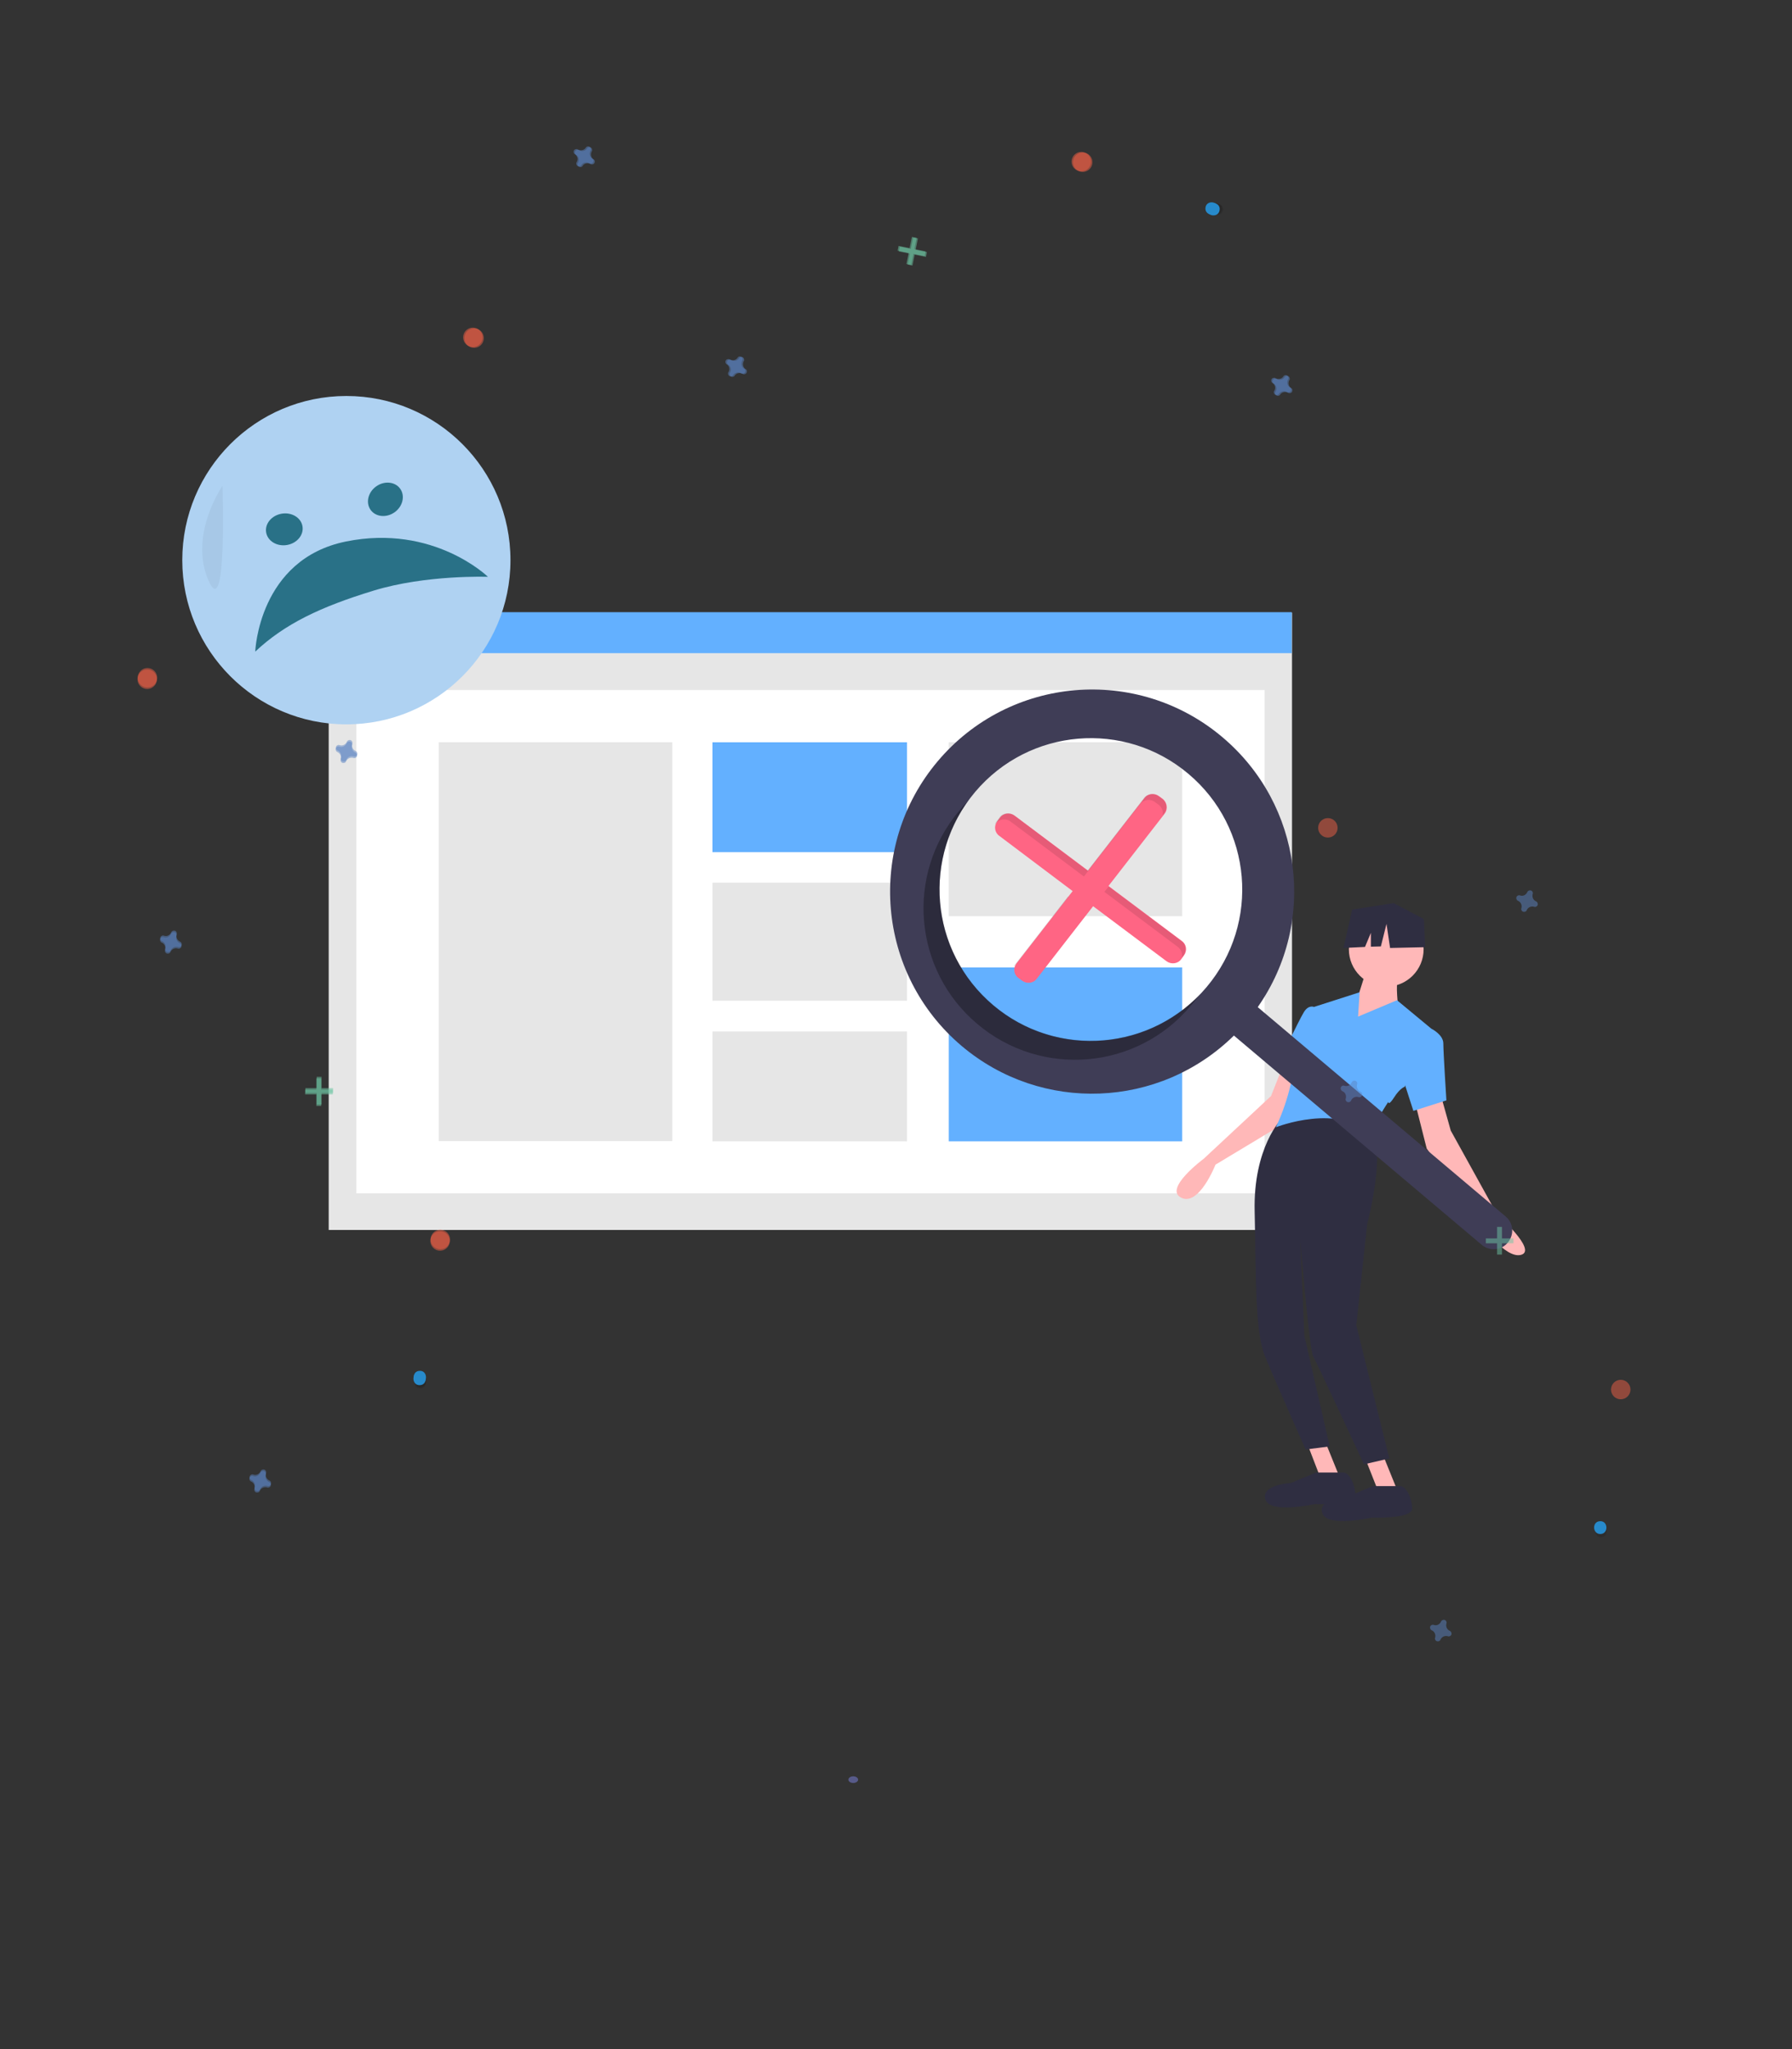 <?xml version="1.0" encoding="utf-8"?>
<!-- Generator: Adobe Illustrator 22.0.1, SVG Export Plug-In . SVG Version: 6.00 Build 0)  -->
<svg version="1.1" id="Layer_1" xmlns="http://www.w3.org/2000/svg" xmlns:xlink="http://www.w3.org/1999/xlink" x="0px" y="0px"
	 viewBox="0 0 700 800" style="enable-background:new 0 0 700 800;" xml:space="preserve">
<rect x="0" y="0" width="700" height="800" fill="#333333" stroke="none"/>
<style type="text/css">
	.st0{fill:#E6E6E6;}
	.st1{fill:#FFFFFF;}
	.st2{fill:#63B0FF;}
	.st3{fill:#FFB8B8;}
	.st4{fill:#2F2E41;}
	.st5{fill:#3F3D56;}
	.st6{opacity:0.3;enable-background:new    ;}
	.st7{opacity:0.5;fill:#5D84C3;enable-background:new    ;}
	.st8{opacity:0.5;}
	.st9{fill:#6EC5A4;}
	.st10{opacity:0.5;fill:#F16046;enable-background:new    ;}
	.st11{fill:url(#SVGID_1_);}
	.st12{fill:#278ACB;}
	.st13{fill:url(#SVGID_2_);}
	.st14{fill:url(#SVGID_3_);}
	.st15{fill:url(#SVGID_4_);}
	.st16{fill:url(#SVGID_5_);}
	.st17{fill:#575A89;}
	.st18{fill:#AFD2F2;}
	.st19{opacity:5.000000e-02;enable-background:new    ;}
	.st20{fill:#297187;}
	.st21{fill:none;}
	.st22{fill:#FF6584;}
	.st23{opacity:0.1;enable-background:new    ;}
</style>
<rect x="128.4" y="239.2" class="st0" width="376.3" height="241"/>
<rect x="139.2" y="269.4" class="st1" width="354.8" height="196.5"/>
<rect x="128.3" y="239" class="st2" width="376.3" height="16"/>
<circle class="st1" cx="140.2" cy="247.1" r="3"/>
<circle class="st1" cx="151.4" cy="247.1" r="3"/>
<circle class="st1" cx="162.6" cy="247.1" r="3"/>
<rect x="171.4" y="289.8" class="st0" width="91.2" height="155.7"/>
<rect x="278.3" y="289.8" class="st2" width="76" height="42.9"/>
<rect x="278.3" y="344.6" class="st0" width="76" height="46.1"/>
<rect x="278.3" y="402.7" class="st0" width="76" height="42.9"/>
<rect x="370.6" y="289.8" class="st0" width="91.2" height="67.9"/>
<rect x="370.6" y="377.7" class="st2" width="91.2" height="67.9"/>
<path class="st3" d="M501.8,414.5l-5.3,13.4l-26.3,24.5c0,0-15.8,11.7-8.8,15.2s13.4-12.9,13.4-12.9l28.1-16.9l5.8-19.3L501.8,414.5
	z"/>
<polygon class="st3" points="510.6,563.5 515.8,577 523.4,577 517,561.2 "/>
<polygon class="st3" points="533.3,569.4 538.6,582.8 546.2,582.8 539.8,567 "/>
<path class="st4" d="M532.8,571.7l9.9-2.3l-12.9-52l4.3-40h0.1c0,0,7.3-28.3,1.5-35.9s-35.1-4.7-35.1-4.7s-11.1,11.1-10.5,36.2
	s0,46.8,4.1,56.7c4.1,9.9,15.8,36.2,15.8,36.2l9.4-1.2l-9.9-43.3l-1.6-37.6c1.3,15.1,3.8,43.6,5.1,45.8
	C514.6,532.5,532.8,571.7,532.8,571.7z"/>
<path class="st3" d="M562.6,426.8l4.1,14.6l18.1,32.7c0,0,15.8,14,9.4,15.8c-6.4,1.8-16.4-12.9-16.4-12.9l-20.5-28.6l-5.3-21
	L562.6,426.8z"/>
<circle class="st3" cx="541.5" cy="370.6" r="14.6"/>
<path class="st3" d="M533.9,378.2l-3.5,11.1l-5.8,12.9l21.6-8.8c0,0-1.2-9.4,0-11.7L533.9,378.2z"/>
<path class="st2" d="M559.1,401.6l-13.4-11.1l-15.2,6.4l0.6-9.5l-16.2,5.2l-2.5,0.8l-3.5,18.1c0,0-2.3,1.8-4.7,11.7
	c-1.3,5.8-3.3,11.5-5.8,16.9c0,0,25.1-9.9,37.4,3.5c0,0,1.8-1.2,1.2-2.9s5.3-10.5,5.3-10.5s0,1.8,2.3-1.8s4.1-4.1,4.1-4.1
	L559.1,401.6z"/>
<path class="st2" d="M515.8,395.2l-2.6-2.1c0,0-2.1-0.9-3.9,2.1c-1.8,2.9-10.5,21-10.5,21l10.5,5.3L515.8,395.2z"/>
<path class="st2" d="M550.9,401l8.2,0.6c0,0,4.7,2.3,4.7,5.8s1.2,22.2,1.2,22.2l-12.9,4.1l-5.3-16.4L550.9,401z"/>
<path class="st4" d="M514.1,574.9l-9.9,4.1c0,0-11.7,0.6-9.9,6.4c1.8,5.8,19.3,1.8,19.3,1.8s15.8,0.6,15.8-3.5s-2.3-8.8-4.7-8.8
	H514.1z"/>
<path class="st4" d="M536.3,580.2l-9.9,4.1c0,0-11.7,0.6-9.9,6.4c1.8,5.8,19.3,1.8,19.3,1.8s15.8,0.6,15.8-3.5s-2.3-8.8-4.7-8.8
	H536.3z"/>
<polygon class="st4" points="556.2,358.8 544.4,352.6 528.2,355.1 524.8,370.1 533.2,369.7 535.5,364.2 535.5,369.6 539.4,369.5 
	541.6,360.7 543,370.1 556.7,369.8 "/>
<path class="st5" d="M477.5,287.8c-33.3-28.1-83.1-23.9-111.2,9.4s-23.9,83.1,9.4,111.2c31.2,26.3,77.2,24.5,106.3-4.1l96.8,81.7
	c3.1,2.6,7.7,2.2,10.2-0.9c2.6-3.1,2.2-7.7-0.9-10.2l0,0l-96.8-81.7C514.7,359.8,508.7,314.1,477.5,287.8z M471.3,385.4
	c-21.1,25-58.4,28.1-83.3,7.1c-25-21.1-28.1-58.4-7.1-83.3c21.1-25,58.4-28.1,83.3-7.1l0,0C489.2,323.1,492.4,360.4,471.3,385.4z"/>
<path class="st6" d="M388,392.4c-23.5-19.8-27.9-54.4-10-79.5c-1.1,1.1-2.2,2.3-3.3,3.6c-21.1,25-17.9,62.3,7.1,83.3
	c25,21.1,62.3,17.9,83.3-7.1c1.1-1.2,2-2.5,3-3.8C446.3,410.7,411.5,412.3,388,392.4z"/>
<path class="st7" d="M138.9,293.2c-1.1-0.5-1.6-1.7-1.3-2.8c0-0.1,0-0.2,0.1-0.3l0,0c0-0.6-0.4-1.2-1.1-1.2c-0.4,0-0.8,0.2-1,0.5
	l0,0c-0.1,0.1-0.1,0.1-0.1,0.2c-0.5,1.1-1.7,1.7-2.8,1.3c-0.1,0-0.2,0-0.3-0.1l0,0c-0.6,0-1.2,0.4-1.2,1.1c0,0.4,0.2,0.8,0.5,1l0,0
	c0.1,0.1,0.1,0.1,0.2,0.1c1.1,0.5,1.6,1.7,1.3,2.8c0,0.1,0,0.2-0.1,0.3l0,0c0,0.6,0.4,1.2,1.1,1.2c0.4,0,0.8-0.1,1-0.5l0,0
	c0.1-0.1,0.1-0.2,0.1-0.2c0.5-1.1,1.7-1.6,2.8-1.3c0.1,0,0.2,0,0.3,0.1l0,0c0.6,0,1.2-0.4,1.2-1.1c0-0.4-0.2-0.8-0.5-1l0,0
	C139.1,293.3,139,293.2,138.9,293.2z"/>
<path class="st7" d="M105.2,578c-1.1-0.5-1.6-1.7-1.3-2.8c0-0.1,0-0.2,0.1-0.3l0,0c0-0.6-0.4-1.2-1.1-1.2c-0.4,0-0.8,0.2-1,0.5l0,0
	c-0.1,0.1-0.1,0.1-0.1,0.2c-0.5,1.1-1.7,1.7-2.8,1.3c-0.1,0-0.2,0-0.3-0.1l0,0c-0.6,0-1.2,0.4-1.2,1.1c0,0.4,0.2,0.8,0.5,1l0,0
	c0.1,0.1,0.1,0.1,0.2,0.1c1.1,0.5,1.6,1.7,1.3,2.8c0,0.1,0,0.2-0.1,0.3l0,0c0,0.6,0.4,1.2,1.1,1.2c0.4,0,0.8-0.1,1-0.5l0,0
	c0.1-0.1,0.1-0.2,0.1-0.2c0.5-1.1,1.7-1.6,2.8-1.3c0.1,0,0.2,0,0.3,0.1l0,0c0.6,0,1.2-0.4,1.2-1.1c0-0.4-0.2-0.8-0.5-1l0,0
	C105.4,578.1,105.3,578,105.2,578z"/>
<path class="st7" d="M70.3,367.6c-1.1-0.5-1.6-1.7-1.3-2.8c0-0.1,0-0.2,0.1-0.3l0,0c0-0.6-0.4-1.2-1.1-1.2c-0.4,0-0.8,0.2-1,0.5l0,0
	c-0.1,0.1-0.1,0.1-0.1,0.2c-0.5,1.1-1.7,1.7-2.8,1.3c-0.1,0-0.2,0-0.3-0.1l0,0c-0.6,0-1.2,0.4-1.2,1.1c0,0.4,0.2,0.8,0.5,1l0,0
	c0.1,0.1,0.1,0.1,0.2,0.1c1.1,0.5,1.6,1.7,1.3,2.8c0,0.1,0,0.2-0.1,0.3l0,0c0,0.6,0.4,1.2,1.1,1.2c0.4,0,0.8-0.1,1-0.5l0,0
	c0.1-0.1,0.1-0.2,0.1-0.2c0.5-1.1,1.7-1.6,2.8-1.3c0.1,0,0.2,0,0.3,0.1l0,0c0.6,0,1.2-0.4,1.2-1.1c0-0.4-0.2-0.8-0.5-1l0,0
	C70.4,367.7,70.3,367.6,70.3,367.6z"/>
<g class="st8">
	<rect x="123.7" y="420.4" class="st9" width="1.9" height="10.8"/>
	<rect x="119.3" y="424.8" class="st9" width="10.8" height="1.9"/>
</g>
<circle class="st10" cx="57.6" cy="264.6" r="3.8"/>
<circle class="st10" cx="172" cy="483.9" r="3.8"/>
<linearGradient id="SVGID_1_" gradientUnits="userSpaceOnUse" x1="377.484" y1="210.572" x2="377.484" y2="206.029" gradientTransform="matrix(0.999 -4.238051e-02 4.238051e-02 0.999 -221.673 347.107)">
	<stop  offset="0" style="stop-color:#010101;stop-opacity:0.12"/>
	<stop  offset="0.55" style="stop-color:#010101;stop-opacity:9.000000e-02"/>
	<stop  offset="1" style="stop-color:#010101;stop-opacity:2.000000e-02"/>
</linearGradient>
<path class="st11" d="M164.2,537c-2.9,0.1-2.7,4.7,0.2,4.5S167.1,536.8,164.2,537z"/>
<path class="st12" d="M163.9,535.2c-3.2,0.1-3,5.1,0.2,5S167.1,535,163.9,535.2z"/>
<path class="st7" d="M138.8,293.8c-1.1-0.5-1.6-1.7-1.3-2.8c0-0.1,0-0.2,0.1-0.3l0,0c0-0.6-0.4-1.2-1.1-1.2c-0.4,0-0.8,0.2-1,0.5
	l0,0c-0.1,0.1-0.1,0.1-0.1,0.2c-0.5,1.1-1.7,1.7-2.8,1.3c-0.1,0-0.2,0-0.3-0.1l0,0c-0.6,0-1.2,0.4-1.2,1.1c0,0.4,0.2,0.8,0.5,1l0,0
	c0.1,0.1,0.1,0.1,0.2,0.1c1.1,0.5,1.6,1.7,1.3,2.8c0,0.1,0,0.2-0.1,0.3l0,0c0,0.6,0.4,1.2,1.1,1.2c0.4,0,0.8-0.1,1-0.5l0,0
	c0.1-0.1,0.1-0.2,0.1-0.2c0.5-1.1,1.7-1.6,2.8-1.3c0.1,0,0.2,0,0.3,0.1l0,0c0.6,0,1.2-0.4,1.2-1.1c0-0.4-0.2-0.8-0.5-1l0,0
	C139,293.9,138.9,293.8,138.8,293.8z"/>
<path class="st7" d="M105.1,578.6c-1.1-0.5-1.6-1.7-1.3-2.8c0-0.1,0-0.2,0.1-0.3l0,0c0-0.6-0.4-1.2-1.1-1.2c-0.4,0-0.8,0.2-1,0.5
	l0,0c-0.1,0.1-0.1,0.1-0.1,0.2c-0.5,1.1-1.7,1.7-2.8,1.3c-0.1,0-0.2,0-0.3-0.1l0,0c-0.6,0-1.2,0.4-1.2,1.1c0,0.4,0.2,0.8,0.5,1l0,0
	c0.1,0.1,0.1,0.1,0.2,0.1c1.1,0.5,1.6,1.7,1.3,2.8c0,0.1,0,0.2-0.1,0.3l0,0c0,0.6,0.4,1.2,1.1,1.2c0.4,0,0.8-0.1,1-0.5l0,0
	c0.1-0.1,0.1-0.2,0.1-0.2c0.5-1.1,1.7-1.6,2.8-1.3c0.1,0,0.2,0,0.3,0.1l0,0c0.6,0,1.2-0.4,1.2-1.1c0-0.4-0.2-0.8-0.5-1l0,0
	C105.3,578.7,105.2,578.6,105.1,578.6z"/>
<path class="st7" d="M70.2,368.2c-1.1-0.5-1.6-1.7-1.3-2.8c0-0.1,0-0.2,0.1-0.3l0,0c0-0.6-0.4-1.2-1.1-1.2c-0.4,0-0.8,0.2-1,0.5l0,0
	c-0.1,0.1-0.1,0.1-0.1,0.2c-0.5,1.1-1.7,1.7-2.8,1.3c-0.1,0-0.2,0-0.3-0.1l0,0c-0.6,0-1.2,0.4-1.2,1.1c0,0.4,0.2,0.8,0.5,1l0,0
	c0.1,0.1,0.1,0.1,0.2,0.1c1.1,0.5,1.6,1.7,1.3,2.8c0,0.1,0,0.2-0.1,0.3l0,0c0,0.6,0.4,1.2,1.1,1.2c0.4,0,0.8-0.1,1-0.5l0,0
	c0.1-0.1,0.1-0.2,0.1-0.2c0.5-1.1,1.7-1.6,2.8-1.3c0.1,0,0.2,0,0.3,0.1l0,0c0.6,0,1.2-0.4,1.2-1.1c0-0.4-0.2-0.8-0.5-1l0,0
	C70.3,368.3,70.2,368.2,70.2,368.2z"/>
<g class="st8">
	<rect x="123.6" y="421" class="st9" width="1.9" height="10.8"/>
	<rect x="119.2" y="425.4" class="st9" width="10.8" height="1.9"/>
</g>
<circle class="st10" cx="57.5" cy="265.2" r="3.8"/>
<circle class="st10" cx="171.9" cy="484.5" r="3.8"/>
<linearGradient id="SVGID_2_" gradientUnits="userSpaceOnUse" x1="377.359" y1="211.165" x2="377.359" y2="206.622" gradientTransform="matrix(0.999 -4.238051e-02 4.238051e-02 0.999 -221.673 347.107)">
	<stop  offset="0" style="stop-color:#010101;stop-opacity:0.12"/>
	<stop  offset="0.55" style="stop-color:#010101;stop-opacity:9.000000e-02"/>
	<stop  offset="1" style="stop-color:#010101;stop-opacity:2.000000e-02"/>
</linearGradient>
<path class="st13" d="M164.1,537.6c-2.9,0.1-2.7,4.7,0.2,4.5S167,537.4,164.1,537.6z"/>
<path class="st12" d="M163.8,535.8c-3.2,0.1-3,5.1,0.2,5S167,535.6,163.8,535.8z"/>
<path class="st7" d="M600,351.9c-1.1-0.5-1.6-1.7-1.3-2.8c0-0.1,0-0.2,0.1-0.3l0,0c0-0.6-0.4-1.2-1.1-1.2c-0.4,0-0.8,0.2-1,0.5l0,0
	c-0.1,0.1-0.1,0.1-0.1,0.2c-0.5,1.1-1.7,1.7-2.8,1.3c-0.1,0-0.2,0-0.3-0.1l0,0c-0.6,0-1.2,0.4-1.2,1.1c0,0.4,0.2,0.8,0.5,1l0,0
	c0.1,0.1,0.1,0.1,0.2,0.1c1.1,0.5,1.6,1.7,1.3,2.8c0,0.1,0,0.2-0.1,0.3l0,0c0,0.6,0.4,1.2,1.1,1.2c0.4,0,0.8-0.1,1-0.5l0,0
	c0.1-0.1,0.1-0.2,0.1-0.2c0.5-1.1,1.7-1.6,2.8-1.3c0.1,0,0.2,0,0.3,0.1l0,0c0.6,0,1.2-0.4,1.2-1.1c0-0.4-0.2-0.8-0.5-1l0,0
	C600.2,352,600.1,351.9,600,351.9z"/>
<path class="st7" d="M566.3,636.7c-1.1-0.5-1.6-1.7-1.3-2.8c0-0.1,0-0.2,0.1-0.3l0,0c0-0.6-0.4-1.2-1.1-1.2c-0.4,0-0.8,0.2-1,0.5
	l0,0c-0.1,0.1-0.1,0.1-0.1,0.2c-0.5,1.1-1.7,1.7-2.8,1.3c-0.1,0-0.2,0-0.3-0.1l0,0c-0.6,0-1.2,0.4-1.2,1.1c0,0.4,0.2,0.8,0.5,1l0,0
	c0.1,0.1,0.1,0.1,0.2,0.1c1.1,0.5,1.6,1.7,1.3,2.8c0,0.1,0,0.2-0.1,0.3l0,0c0,0.6,0.4,1.2,1.1,1.2c0.4,0,0.8-0.1,1-0.5l0,0
	c0.1-0.1,0.1-0.2,0.1-0.2c0.5-1.1,1.7-1.6,2.8-1.3c0.1,0,0.2,0,0.3,0.1l0,0c0.6,0,1.2-0.4,1.2-1.1c0-0.4-0.2-0.8-0.5-1l0,0
	C566.5,636.8,566.4,636.7,566.3,636.7z"/>
<path class="st7" d="M531.4,426.2c-1.1-0.5-1.6-1.7-1.3-2.8c0-0.1,0-0.2,0.1-0.3l0,0c0-0.6-0.4-1.2-1.1-1.2c-0.4,0-0.8,0.2-1,0.5
	l0,0c-0.1,0.1-0.1,0.1-0.1,0.2c-0.5,1.1-1.7,1.7-2.8,1.3c-0.1,0-0.2,0-0.3-0.1l0,0c-0.6,0-1.2,0.4-1.2,1.1c0,0.4,0.2,0.8,0.5,1l0,0
	c0.1,0.1,0.1,0.1,0.2,0.1c1.1,0.5,1.6,1.7,1.3,2.8c0,0.1,0,0.2-0.1,0.3l0,0c0,0.6,0.4,1.2,1.1,1.2c0.4,0,0.8-0.1,1-0.5l0,0
	c0.1-0.1,0.1-0.2,0.1-0.2c0.5-1.1,1.7-1.6,2.8-1.3c0.1,0,0.2,0,0.3,0.1l0,0c0.6,0,1.2-0.4,1.2-1.1c0-0.4-0.2-0.8-0.5-1l0,0
	C531.5,426.4,531.4,426.2,531.4,426.2z"/>
<g class="st8">
	<rect x="584.8" y="479" class="st9" width="1.9" height="10.8"/>
	<rect x="580.4" y="483.5" class="st9" width="10.8" height="1.9"/>
</g>
<circle class="st10" cx="518.7" cy="323.2" r="3.8"/>
<circle class="st10" cx="633.1" cy="542.5" r="3.8"/>
<linearGradient id="SVGID_3_" gradientUnits="userSpaceOnUse" x1="835.683" y1="288.71" x2="835.683" y2="284.166" gradientTransform="matrix(0.999 -4.238051e-02 4.238051e-02 0.999 -221.673 347.107)">
	<stop  offset="0" style="stop-color:#010101;stop-opacity:0.12"/>
	<stop  offset="0.55" style="stop-color:#010101;stop-opacity:9.000000e-02"/>
	<stop  offset="1" style="stop-color:#010101;stop-opacity:2.000000e-02"/>
</linearGradient>
<path class="st14" d="M625.3,595.7c-2.9,0.1-2.7,4.7,0.2,4.5S628.2,595.5,625.3,595.7z"/>
<path class="st12" d="M625,593.9c-3.2,0.1-3,5.1,0.2,5C628.4,598.8,628.2,593.7,625,593.9z"/>
<path class="st7" d="M228.8,57.7c-0.7,1-2,1.2-3,0.7c-0.1,0-0.2,0-0.3-0.2l0,0c-0.6-0.1-1.3,0.2-1.4,0.8c-0.1,0.4,0,0.8,0.3,1.1l0,0
	c0.1,0.1,0.1,0.1,0.2,0.1c1,0.7,1.3,2,0.7,3c0,0.1,0,0.2-0.2,0.3l0,0c-0.1,0.6,0.2,1.3,0.8,1.4c0.4,0.1,0.8,0,1.1-0.3l0,0
	c0.1-0.1,0.1-0.1,0.1-0.2c0.7-1,2-1.2,3-0.7c0.1,0,0.2,0,0.3,0.2l0,0c0.6,0.1,1.3-0.2,1.4-0.8c0.1-0.4,0.1-0.8-0.3-1.1l0,0
	c-0.1-0.1-0.2-0.1-0.2-0.1c-1-0.7-1.2-2-0.7-3c0-0.1,0-0.2,0.2-0.3l0,0c0.1-0.6-0.2-1.3-0.8-1.4c-0.4-0.1-0.8,0-1.1,0.3l0,0
	C228.9,57.5,228.8,57.6,228.8,57.7z"/>
<path class="st7" d="M501.3,147c-0.7,1-2,1.2-3,0.7c-0.1,0-0.2,0-0.3-0.2l0,0c-0.6-0.1-1.3,0.2-1.4,0.8c-0.1,0.4,0,0.8,0.3,1.1l0,0
	c0.1,0.1,0.1,0.1,0.2,0.1c1,0.7,1.3,2,0.7,3c0,0.1,0,0.2-0.2,0.3l0,0c-0.1,0.6,0.2,1.3,0.8,1.4c0.4,0.1,0.8,0,1.1-0.3l0,0
	c0.1-0.1,0.1-0.1,0.1-0.2c0.7-1,2-1.2,3-0.7c0.1,0,0.2,0,0.3,0.2l0,0c0.6,0.1,1.3-0.2,1.4-0.8c0.1-0.4,0.1-0.8-0.3-1.1l0,0
	c-0.1-0.1-0.2-0.1-0.2-0.1c-1-0.7-1.2-2-0.7-3c0-0.1,0-0.2,0.2-0.3l0,0c0.1-0.6-0.2-1.3-0.8-1.4c-0.4-0.1-0.8,0-1.1,0.3l0,0
	C501.4,146.8,501.3,146.9,501.3,147z"/>
<path class="st7" d="M288.1,139.7c-0.7,1-2,1.2-3,0.7c-0.1,0-0.2,0-0.3-0.2l0,0c-0.6-0.1-1.3,0.2-1.4,0.8c-0.1,0.4,0,0.8,0.3,1.1
	l0,0c0.1,0.1,0.1,0.1,0.2,0.1c1,0.7,1.3,2,0.7,3c0,0.1,0,0.2-0.2,0.3l0,0c-0.1,0.6,0.2,1.3,0.8,1.4c0.4,0.1,0.8,0,1.1-0.3l0,0
	c0.1-0.1,0.1-0.1,0.1-0.2c0.7-1,2-1.2,3-0.7c0.1,0,0.2,0,0.3,0.2l0,0c0.6,0.1,1.3-0.2,1.4-0.8c0.1-0.4,0.1-0.8-0.3-1.1l0,0
	c-0.1-0.1-0.2-0.1-0.2-0.1c-1-0.7-1.2-2-0.7-3c0-0.1,0-0.2,0.2-0.3l0,0c0.1-0.6-0.2-1.3-0.8-1.4c-0.4-0.1-0.8,0-1.1,0.3l0,0
	C288.3,139.6,288.1,139.7,288.1,139.7z"/>
<g class="st8">
	
		<rect x="355" y="92.5" transform="matrix(0.198 -0.98 0.98 0.198 189.688 427.45)" class="st9" width="1.9" height="10.8"/>
	
		<rect x="350.5" y="96.9" transform="matrix(0.198 -0.98 0.98 0.198 189.708 427.38)" class="st9" width="10.8" height="1.9"/>
</g>
<ellipse class="st10" cx="184.7" cy="131.7" rx="3.8" ry="3.8"/>
<ellipse transform="matrix(0.198 -0.98 0.98 0.198 277.033 464.382)" class="st10" cx="422.2" cy="63" rx="3.8" ry="3.8"/>
<linearGradient id="SVGID_4_" gradientUnits="userSpaceOnUse" x1="604.976" y1="309.92" x2="604.976" y2="305.377" gradientTransform="matrix(0.156 -0.988 0.988 0.156 76.721 631.073)">
	<stop  offset="0" style="stop-color:#010101;stop-opacity:0.12"/>
	<stop  offset="0.55" style="stop-color:#010101;stop-opacity:9.000000e-02"/>
	<stop  offset="1" style="stop-color:#010101;stop-opacity:2.000000e-02"/>
</linearGradient>
<path class="st15" d="M472.8,81.1c-0.5,2.9,4.1,3.6,4.5,0.7C477.6,78.9,473.1,78.2,472.8,81.1z"/>
<path class="st12" d="M470.9,81c-0.5,3.2,4.4,3.9,4.9,0.8C476.4,78.7,471.4,77.8,470.9,81z"/>
<path class="st7" d="M229.3,58c-0.7,1-2,1.2-3,0.7c-0.1,0-0.2,0-0.3-0.2l0,0c-0.6-0.1-1.3,0.2-1.4,0.8c-0.1,0.4,0,0.8,0.3,1.1l0,0
	c0.1,0.1,0.1,0.1,0.2,0.1c1,0.7,1.3,2,0.7,3c0,0.1,0,0.2-0.2,0.3l0,0c-0.1,0.6,0.2,1.3,0.8,1.4c0.4,0.1,0.8,0,1.1-0.3l0,0
	c0.1-0.1,0.1-0.1,0.1-0.2c0.7-1,2-1.2,3-0.7c0.1,0,0.2,0,0.3,0.2l0,0c0.6,0.1,1.3-0.2,1.4-0.8c0.1-0.4,0.1-0.8-0.3-1.1l0,0
	c-0.1-0.1-0.2-0.1-0.2-0.1c-1-0.7-1.2-2-0.7-3c0-0.1,0-0.2,0.2-0.3l0,0c0.1-0.6-0.2-1.3-0.8-1.4c-0.4-0.1-0.8,0-1.1,0.3l0,0
	C229.5,57.8,229.3,57.9,229.3,58z"/>
<path class="st7" d="M501.8,147.3c-0.7,1-2,1.2-3,0.7c-0.1,0-0.2,0-0.3-0.2l0,0c-0.6-0.1-1.3,0.2-1.4,0.8c-0.1,0.4,0,0.8,0.3,1.1
	l0,0c0.1,0.1,0.1,0.1,0.2,0.1c1,0.7,1.3,2,0.7,3c0,0.1,0,0.2-0.2,0.3l0,0c-0.1,0.6,0.2,1.3,0.8,1.4c0.4,0.1,0.8,0,1.1-0.3l0,0
	c0.1-0.1,0.1-0.1,0.1-0.2c0.7-1,2-1.2,3-0.7c0.1,0,0.2,0,0.3,0.2l0,0c0.6,0.1,1.3-0.2,1.4-0.8c0.1-0.4,0.1-0.8-0.3-1.1l0,0
	c-0.1-0.1-0.2-0.1-0.2-0.1c-1-0.7-1.2-2-0.7-3c0-0.1,0-0.2,0.2-0.3l0,0c0.1-0.6-0.2-1.3-0.8-1.4c-0.4-0.1-0.8,0-1.1,0.3l0,0
	C502,147.1,501.9,147.2,501.8,147.3z"/>
<path class="st7" d="M288.7,139.9c-0.7,1-2,1.2-3,0.7c-0.1,0-0.2,0-0.3-0.2l0,0c-0.6-0.1-1.3,0.2-1.4,0.8c-0.1,0.4,0,0.8,0.3,1.1
	l0,0c0.1,0.1,0.1,0.1,0.2,0.1c1,0.7,1.3,2,0.7,3c0,0.1,0,0.2-0.2,0.3l0,0c-0.1,0.6,0.2,1.3,0.8,1.4c0.4,0.1,0.8,0,1.1-0.3l0,0
	c0.1-0.1,0.1-0.1,0.1-0.2c0.7-1,2-1.2,3-0.7c0.1,0,0.2,0,0.3,0.2l0,0c0.6,0.1,1.3-0.2,1.4-0.8c0.1-0.4,0.1-0.8-0.3-1.1l0,0
	c-0.1-0.1-0.2-0.1-0.2-0.1c-1-0.7-1.2-2-0.7-3c0-0.1,0-0.2,0.2-0.3l0,0c0.1-0.6-0.2-1.3-0.8-1.4c-0.4-0.1-0.8,0-1.1,0.3l0,0
	C288.8,139.8,288.7,139.9,288.7,139.9z"/>
<g class="st8">
	
		<rect x="355.5" y="92.8" transform="matrix(0.198 -0.98 0.98 0.198 189.779 428.175)" class="st9" width="1.9" height="10.8"/>
	
		<rect x="351" y="97.1" transform="matrix(0.198 -0.98 0.98 0.198 189.91 428.046)" class="st9" width="10.8" height="1.9"/>
</g>
<ellipse class="st10" cx="185.2" cy="132" rx="3.8" ry="3.8"/>
<ellipse transform="matrix(0.198 -0.98 0.98 0.198 277.295 465.16)" class="st10" cx="422.8" cy="63.2" rx="3.8" ry="3.8"/>
<linearGradient id="SVGID_5_" gradientUnits="userSpaceOnUse" x1="604.822" y1="310.514" x2="604.822" y2="305.971" gradientTransform="matrix(0.156 -0.988 0.988 0.156 76.721 631.073)">
	<stop  offset="0" style="stop-color:#010101;stop-opacity:0.12"/>
	<stop  offset="0.55" style="stop-color:#010101;stop-opacity:9.000000e-02"/>
	<stop  offset="1" style="stop-color:#010101;stop-opacity:2.000000e-02"/>
</linearGradient>
<path class="st16" d="M473.3,81.3c-0.5,2.9,4.1,3.6,4.5,0.7C478.1,79.2,473.7,78.5,473.3,81.3z"/>
<path class="st12" d="M471.5,81.3c-0.5,3.2,4.4,3.9,4.9,0.8C477,78.9,471.9,78.1,471.5,81.3z"/>
<ellipse class="st17" cx="333.3" cy="694.8" rx="1.9" ry="1.3"/>
<circle class="st18" cx="135.3" cy="218.7" r="64.1"/>
<path class="st19" d="M86.9,189.7c0,0-13.1,18.8-5.6,36.6S86.9,189.7,86.9,189.7z"/>
<g id="Layer_5_1_">
	<path class="st20" d="M190.6,225.2c0,0-24.1-0.9-44.7,5.4s-34.6,12.9-46.2,23.8c0,0,1.3-36.1,35.5-43S190.6,225.2,190.6,225.2z"/>
	<ellipse transform="matrix(0.986 -0.165 0.165 0.986 -32.507 21.076)" class="st20" cx="111" cy="206.8" rx="7.2" ry="6.2"/>
	
		<ellipse transform="matrix(0.814 -0.581 0.581 0.814 -85.254 123.652)" class="st20" cx="150.5" cy="195" rx="7.1" ry="6.2"/>
</g>
<line class="st21" x1="452.3" y1="353.6" x2="452.2" y2="353.4"/>
<path class="st5" d="M444.7,334.8"/>
<path class="st5" d="M449.1,322.3"/>
<path class="st5" d="M453.1,354"/>
<path class="st22" d="M454.2,311.9l-1.5-1.1c-1.8-1.3-4.4-1-5.7,0.8l-22,28.3l-28.7-21.5c-1.8-1.3-4.4-1-5.7,0.8l-1.1,1.5
	c-1.3,1.8-1,4.3,0.8,5.6l0,0l28.7,21.6l-22,28.3c-1.3,1.8-1,4.3,0.8,5.6l1.5,1.1c1.8,1.3,4.4,1,5.7-0.8l22-28.3l28.7,21.5
	c1.8,1.3,4.4,1,5.7-0.8l1.1-1.5c1.3-1.8,1-4.3-0.8-5.6L433,345.9l22-28.3C456.3,315.8,455.9,313.3,454.2,311.9z"/>
<path class="st23" d="M396,377.6l21.4-27.5l-0.2-0.2l-20.4,26.2C396.3,376.5,396.1,377.1,396,377.6z"/>
<path class="st23" d="M389,321.5c1.3-1.8,4-2.1,5.7-0.8l0,0l28.7,21.5l22-28.3c1.3-1.8,4-2.1,5.7-0.8l0,0l1.5,1.1
	c1.3,1,1.9,2.6,1.5,4.2l0.7-0.9c1.3-1.8,1-4.3-0.8-5.6l0,0l-1.5-1.1c-1.8-1.3-4.4-1-5.7,0.8l-22,28.3l-28.7-21.6
	c-1.8-1.3-4.4-1-5.7,0.8l-1.1,1.5c-0.4,0.4-0.6,0.9-0.7,1.5L389,321.5z"/>
<path class="st23" d="M433.1,346.1l-1.7,2.1l28.7,21.5c1.3,1,1.9,2.6,1.5,4.2l0.7-0.9c1.3-1.8,1-4.3-0.8-5.6l0,0L433.1,346.1z"/>
</svg>
